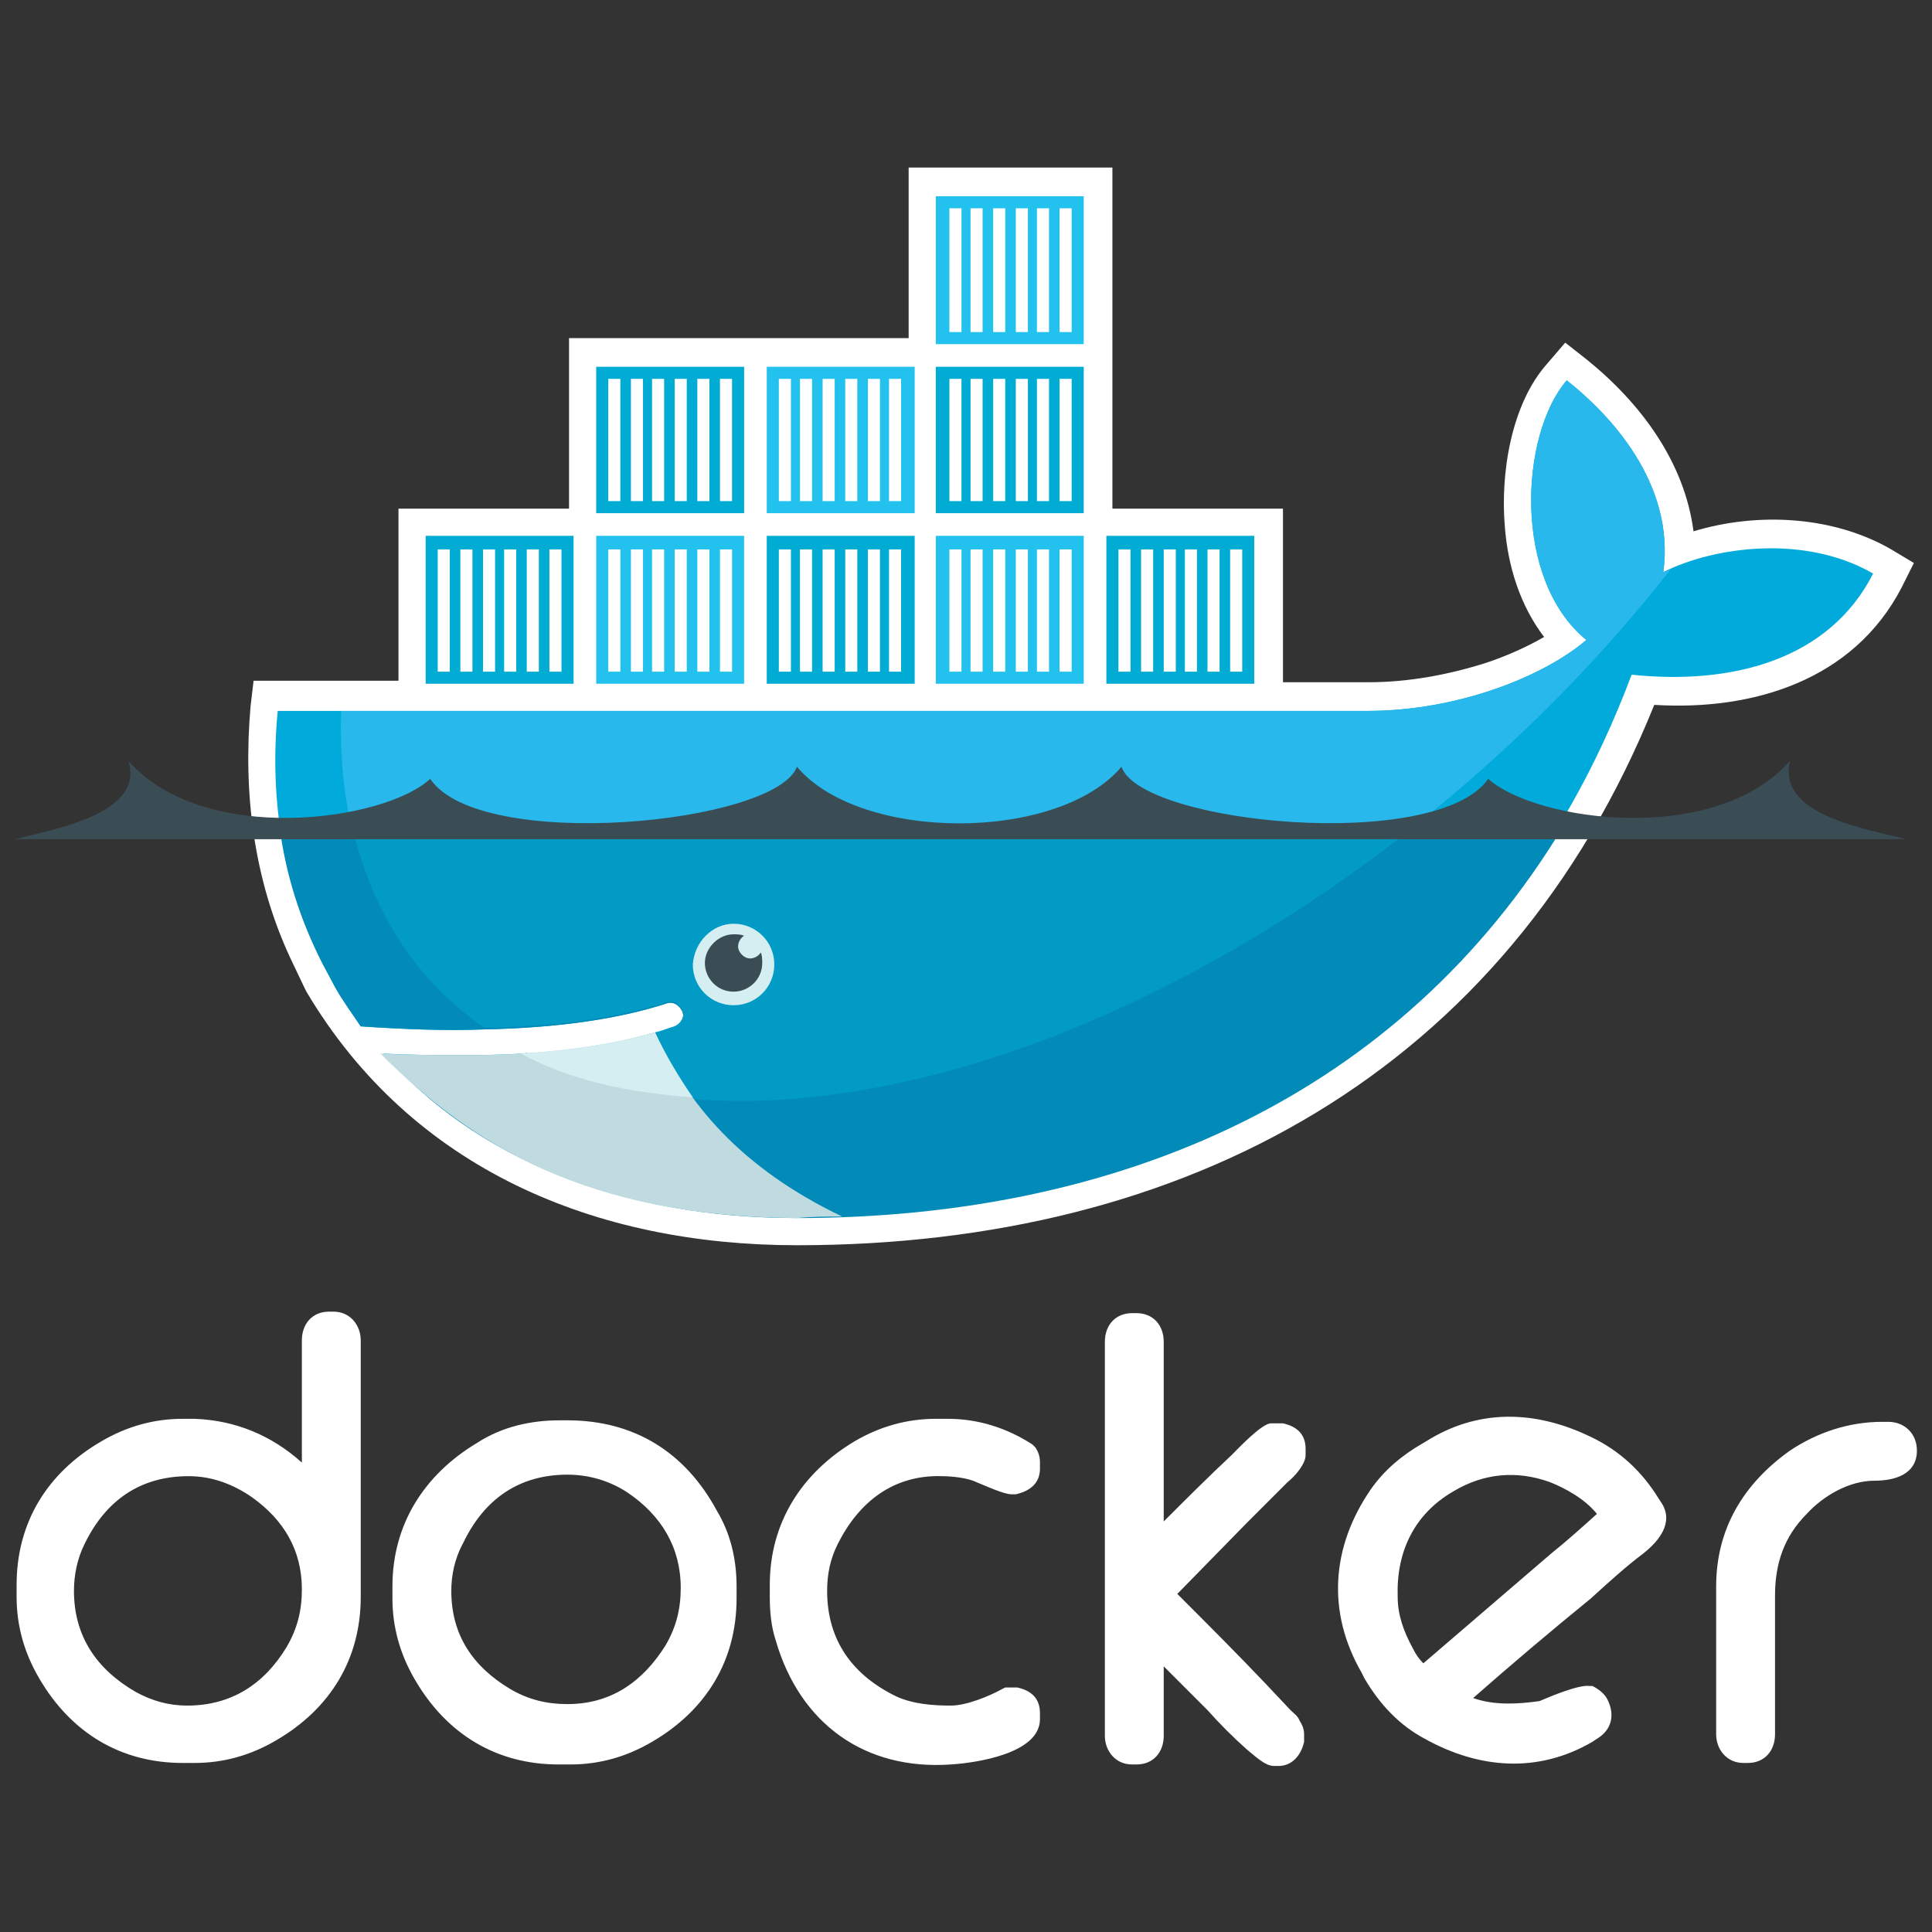 <svg xmlns="http://www.w3.org/2000/svg" xmlns:xlink="http://www.w3.org/1999/xlink" viewBox="0 0 128 128">
	<rect x="0" y="0" width="128" height="128" fill="#333333" stroke="none"/>
	<path fill-rule="evenodd" clip-rule="evenodd" fill="#fff" d="M20 96.9v-8.1c0-1.1.7-1.9 1.8-1.9h.3c1.1 0 1.8.9 1.8 1.9v17c0 4.1-2 7.4-5.6 9.5-1.7 1-3.5 1.5-5.4 1.5h-.8c-4.1 0-7.4-2-9.5-5.6-1-1.7-1.5-3.5-1.5-5.4v-.8c0-4.1 2-7.4 5.6-9.5 1.7-1 3.5-1.5 5.4-1.5h.8c2.7.1 5.1 1.1 7.1 2.9zm-15.1 8.5c0 3 1.5 5.2 4.1 6.7 1.1.6 2.2.9 3.4.9 2.9 0 5.1-1.4 6.6-3.9.7-1.2 1-2.4 1-3.8 0-2.6-1.2-4.6-3.3-6.1-1.3-.9-2.7-1.4-4.2-1.4-3.2 0-5.5 1.6-6.9 4.5-.5 1-.7 2.1-.7 3.1zm32.2-11.3h.5c4.4 0 7.8 2.1 9.9 6 .9 1.5 1.3 3.2 1.3 5v.8c0 4.1-2 7.4-5.6 9.5-1.7 1-3.5 1.5-5.4 1.5H37c-4.1 0-7.4-2-9.5-5.6-1-1.7-1.5-3.5-1.5-5.4v-.8c0-4.1 2.1-7.4 5.6-9.5 1.7-1.1 3.6-1.5 5.5-1.5zm-7.2 11.3c0 2.9 1.4 5 3.9 6.5 1.2.7 2.4 1 3.8 1 2.9 0 5-1.5 6.5-3.9.7-1.2 1-2.4 1-3.8 0-2.7-1.3-4.8-3.5-6.3-1.2-.8-2.6-1.2-4-1.2-3.2 0-5.5 1.6-6.9 4.5-.6 1.1-.8 2.2-.8 3.2zm34.8-7.2c-.6-.3-1.7-.4-2.3-.4-3.2-.1-5.5 1.7-6.9 4.5-.5 1-.7 2-.7 3.1 0 3.3 1.7 5.6 4.6 7 1.1.5 2.4.6 3.6.6 1 0 2.5-.6 3.4-1.1l.2-.1h.8c.9.2 1.5.7 1.5 1.7v.4c0 2.3-4.3 2.9-5.9 3-5.7.4-10-2.7-11.6-8.2-.3-.9-.4-1.9-.4-2.9v-.8c0-4.1 2.1-7.4 5.6-9.5 1.7-1 3.5-1.5 5.4-1.5h.8c2 0 3.9.6 5.6 1.7l.1.1.1.1c.2.3.3.6.3 1v.4c0 1-.7 1.5-1.6 1.7H67c-.5 0-1.8-.6-2.3-.8zm12.4 2.6c1.5-1.5 3-3 4.5-4.4.4-.4 2-2.1 2.6-2.1h.8c.9.2 1.5.7 1.5 1.7v.4c0 .6-.7 1.4-1.2 1.8l-2.7 2.7-4.6 4.7c2 2 4 4 5.9 6l1.6 1.7c.2.2.5.4.6.7.2.3.3.6.3.9v.5c-.2.9-.8 1.6-1.7 1.6h-.3c-.6 0-1.3-.7-1.8-1.1-.9-.8-1.8-1.7-2.6-2.6l-2.9-2.9v4.6c0 1.1-.7 1.9-1.8 1.9H75c-1.1 0-1.8-.9-1.8-1.9V88.9c0-1.1.7-1.9 1.8-1.9h.3c1.1 0 1.8.8 1.8 1.9v11.9zm47.6-6.6h.4c1.1 0 1.9.8 1.9 1.9 0 1.6-1.5 2-2.8 2-1.7 0-3.4 1-4.5 2.2-1.5 1.5-2.1 3.3-2.1 5.4v9.2c0 1.1-.7 1.9-1.8 1.9h-.3c-1.1 0-1.8-.9-1.8-1.9v-9.8c0-3.8 1.8-6.8 4.9-9 1.8-1.2 3.9-1.9 6.1-1.9zm-27.1 18.3c1.4.5 3 .4 4.4.2.7-.3 2.6-1.1 3.3-1h.2c.4.2.8.5 1 .9.5 1 .3 2-.7 2.6l-.3.2c-3.6 2.1-7.5 1.8-11.1-.2-1.7-.9-3-2.3-4-4l-.2-.4c-2.3-4-2-8.3.6-12.1.9-1.3 2.1-2.3 3.5-3.1l.5-.3c3.4-2 7.1-1.8 10.6-.1 1.9.9 3.4 2.3 4.5 4.1l.2.3c.8 1.3-.2 2.5-1.2 3.3-1.2.9-2.4 2-3.5 3-2.7 2.2-5.3 4.4-7.8 6.6zm-3.3-2.3l8.5-7.3c1-.8 2-1.7 3-2.6-.8-1-2.1-1.7-3.1-2.1-2.2-.8-4.4-.6-6.4.6-2.6 1.5-3.8 4-3.7 7 0 1.2.4 2.3 1 3.4.2.4.4.7.7 1M73.7 33.7H85v11.5h5.7c2.6 0 5.3-.5 7.8-1.3 1.2-.4 2.6-1 3.8-1.7-1.6-2.1-2.4-4.7-2.6-7.3-.3-3.5.4-8.1 2.8-10.8l1.2-1.4 1.4 1.1c3.6 2.9 6.5 6.8 7.1 11.4 4.3-1.3 9.3-1 13.1 1.2l1.5.9-.8 1.6c-3.2 6.2-9.9 8.2-16.4 7.8-9.8 24.3-31 35.8-56.8 35.8-13.3 0-25.5-5-32.5-16.8l-.1-.2-1-2.1c-2.4-5.2-3.1-10.9-2.6-16.6l.2-1.7h9.6V33.7h11.3V22.4h22.5V11.1h13.5v22.6z">
	</path>
	<path fill="#00AADA" d="M110.2 37.9c.8-5.9-3.6-10.5-6.4-12.7-3.1 3.6-3.6 13.2 1.3 17.2-2.8 2.4-8.5 4.7-14.5 4.7H18.4c-.6 6.2.5 11.9 3 16.8l.8 1.5c.5.9 1.1 1.7 1.7 2.6 3 .2 5.7.3 8.2.2 4.9-.1 8.9-.7 12-1.7.5-.2.9.1 1.1.5.2.5-.1.9-.5 1.1-.4.1-.8.3-1.3.4-2.4.7-5 1.1-8.3 1.3h-.6c-1.3.1-2.7.1-4.2.1-1.6 0-3.1 0-4.9-.1 6 6.8 15.4 10.8 27.2 10.8 25 0 46.2-11.1 55.5-35.9 6.7.7 13.1-1 16-6.7-4.5-2.6-10.5-1.8-13.9-.1z">
	</path>
	<path fill="#28B8EB" d="M110.2 37.9c.8-5.9-3.6-10.5-6.4-12.7-3.1 3.6-3.6 13.2 1.3 17.2-2.8 2.4-8.5 4.7-14.5 4.7h-68c-.3 9.5 3.2 16.7 9.5 21 4.9-.1 8.9-.7 12-1.7.5-.2.9.1 1.1.5.2.5-.1.9-.5 1.1-.4.1-.8.3-1.3.4-2.4.7-5.2 1.2-8.5 1.4l-.1-.1c8.5 4.4 20.8 4.3 35-1.1 15.8-6.1 30.6-17.7 40.9-30.9-.2.1-.3.2-.5.2z">
	</path>
	<path fill="#028BB8" d="M18.5 54.6c.4 3.3 1.4 6.4 2.9 9.3l.8 1.5c.5.9 1.1 1.7 1.7 2.6 3 .2 5.7.3 8.2.2 4.9-.1 8.9-.7 12-1.7.5-.2.9.1 1.1.5.2.5-.1.9-.5 1.1-.4.1-.8.3-1.3.4-2.4.7-5.2 1.2-8.5 1.4h-.4c-1.3.1-2.7.1-4.1.1-1.6 0-3.2 0-4.9-.1 6 6.8 15.5 10.8 27.3 10.8 21.4 0 40-8.1 50.8-26H18.5v-.1z">
	</path>
	<path fill="#019BC6" d="M23.3 54.6c1.3 5.8 4.3 10.4 8.8 13.5 4.9-.1 8.9-.7 12-1.7.5-.2.9.1 1.1.5.2.5-.1.9-.5 1.1-.4.1-.8.3-1.3.4-2.4.7-5.2 1.2-8.6 1.4 8.5 4.4 20.8 4.3 34.9-1.1 8.5-3.3 16.8-8.2 24.2-14.1H23.3z">
	</path>
	<path fill-rule="evenodd" clip-rule="evenodd" fill="#00ACD3" d="M28.2 35.5H38v9.8h-9.8v-9.8zm.8.9h.8v8.1H29v-8.1zm1.5 0h.8v8.1h-.8v-8.1zm1.5 0h.8v8.1H32v-8.1zm1.4 0h.8v8.1h-.8v-8.1zm1.5 0h.8v8.1h-.8v-8.1zm1.5 0h.8v8.1h-.8v-8.1zm3.1-12.1h9.8V34h-9.8v-9.7zm.8.8h.8v8.1h-.8v-8.1zm1.5 0h.8v8.1h-.8v-8.1zm1.4 0h.8v8.1h-.8v-8.1zm1.5 0h.8v8.1h-.8v-8.1zm1.5 0h.8v8.1h-.8v-8.1zm1.5 0h.8v8.1h-.8v-8.1z">
	</path>
	<path fill-rule="evenodd" clip-rule="evenodd" fill="#23C2EE" d="M39.5 35.5h9.8v9.8h-9.8v-9.8zm.8.9h.8v8.1h-.8v-8.1zm1.5 0h.8v8.1h-.8v-8.1zm1.4 0h.8v8.1h-.8v-8.1zm1.5 0h.8v8.1h-.8v-8.1zm1.5 0h.8v8.1h-.8v-8.1zm1.5 0h.8v8.1h-.8v-8.1z">
	</path>
	<path fill-rule="evenodd" clip-rule="evenodd" fill="#00ACD3" d="M50.8 35.5h9.8v9.8h-9.8v-9.8zm.8.9h.8v8.1h-.8v-8.1zm1.4 0h.8v8.1H53v-8.1zm1.5 0h.8v8.1h-.8v-8.1zm1.5 0h.8v8.1H56v-8.1zm1.5 0h.8v8.1h-.8v-8.1zm1.4 0h.8v8.1h-.8v-8.1z">
	</path>
	<path fill-rule="evenodd" clip-rule="evenodd" fill="#23C2EE" d="M50.8 24.3h9.8V34h-9.8v-9.7zm.8.8h.8v8.1h-.8v-8.1zm1.4 0h.8v8.1H53v-8.1zm1.5 0h.8v8.1h-.8v-8.1zm1.5 0h.8v8.1H56v-8.1zm1.5 0h.8v8.1h-.8v-8.1zm1.4 0h.8v8.1h-.8v-8.1zM62 35.5h9.8v9.8H62v-9.8zm.9.9h.8v8.1h-.8v-8.1zm1.4 0h.8v8.1h-.8v-8.1zm1.5 0h.8v8.1h-.8v-8.1zm1.5 0h.8v8.1h-.8v-8.1zm1.4 0h.8v8.1h-.8v-8.1zm1.5 0h.8v8.1h-.8v-8.1z">
	</path>
	<path fill-rule="evenodd" clip-rule="evenodd" fill="#00ACD3" d="M62 24.3h9.8V34H62v-9.7zm.9.8h.8v8.1h-.8v-8.1zm1.4 0h.8v8.1h-.8v-8.1zm1.5 0h.8v8.1h-.8v-8.1zm1.5 0h.8v8.1h-.8v-8.1zm1.4 0h.8v8.1h-.8v-8.1zm1.5 0h.8v8.1h-.8v-8.1z">
	</path>
	<path fill-rule="evenodd" clip-rule="evenodd" fill="#23C2EE" d="M62 13h9.8v9.8H62V13zm.9.8h.8V22h-.8v-8.2zm1.4 0h.8V22h-.8v-8.2zm1.5 0h.8V22h-.8v-8.2zm1.5 0h.8V22h-.8v-8.2zm1.4 0h.8V22h-.8v-8.2zm1.5 0h.8V22h-.8v-8.2z">
	</path>
	<path fill-rule="evenodd" clip-rule="evenodd" fill="#00ACD3" d="M73.3 35.5h9.8v9.8h-9.8v-9.8zm.8.9h.8v8.1h-.8v-8.1zm1.5 0h.8v8.1h-.8v-8.1zm1.5 0h.8v8.1h-.8v-8.1zm1.4 0h.8v8.1h-.8v-8.1zm1.5 0h.8v8.1H80v-8.1zm1.5 0h.8v8.1h-.8v-8.1z">
	</path>
	<path fill-rule="evenodd" clip-rule="evenodd" fill="#D4EEF1" d="M48.6 61.2c1.5 0 2.7 1.2 2.7 2.7 0 1.5-1.2 2.7-2.7 2.7-1.5 0-2.7-1.2-2.7-2.7.1-1.5 1.3-2.7 2.7-2.7">
	</path>
	<path fill-rule="evenodd" clip-rule="evenodd" fill="#3A4D54" d="M48.6 61.9c.2 0 .5 0 .7.1-.2.1-.4.4-.4.7 0 .4.4.8.8.8.3 0 .6-.2.7-.4.1.2.1.5.1.7 0 1.1-.9 1.9-1.9 1.9-1.1 0-1.9-.9-1.9-1.9 0-1 .9-1.9 1.9-1.9M1 55.6h125.3c-2.7-.7-8.6-1.6-7.7-5.2-5 5.7-16.9 4-20 1.2-3.4 4.9-23 3-24.3-.8-4.2 5-17.3 5-21.5 0-1.4 3.8-21 5.7-24.3.8-3 2.8-15 4.5-20-1.2 1.1 3.5-4.8 4.5-7.5 5.2">
	</path>
	<path fill="#BFDBE0" d="M55.8 80.6c-6.7-3.2-10.3-7.5-12.4-12.2-2.5.7-5.5 1.2-8.9 1.4-1.3.1-2.7.1-4.1.1-1.7 0-3.4 0-5.2-.1 6.1 6.1 13.7 10.8 27.6 10.9 1-.1 2-.1 3-.1z">
	</path>
	<path fill="#D4EEF1" d="M45.9 72.7c-.9-1.3-1.8-2.8-2.5-4.3-2.5.7-5.5 1.2-8.9 1.4 2.4 1.3 5.8 2.5 11.4 2.9z">
	</path>
</svg>

